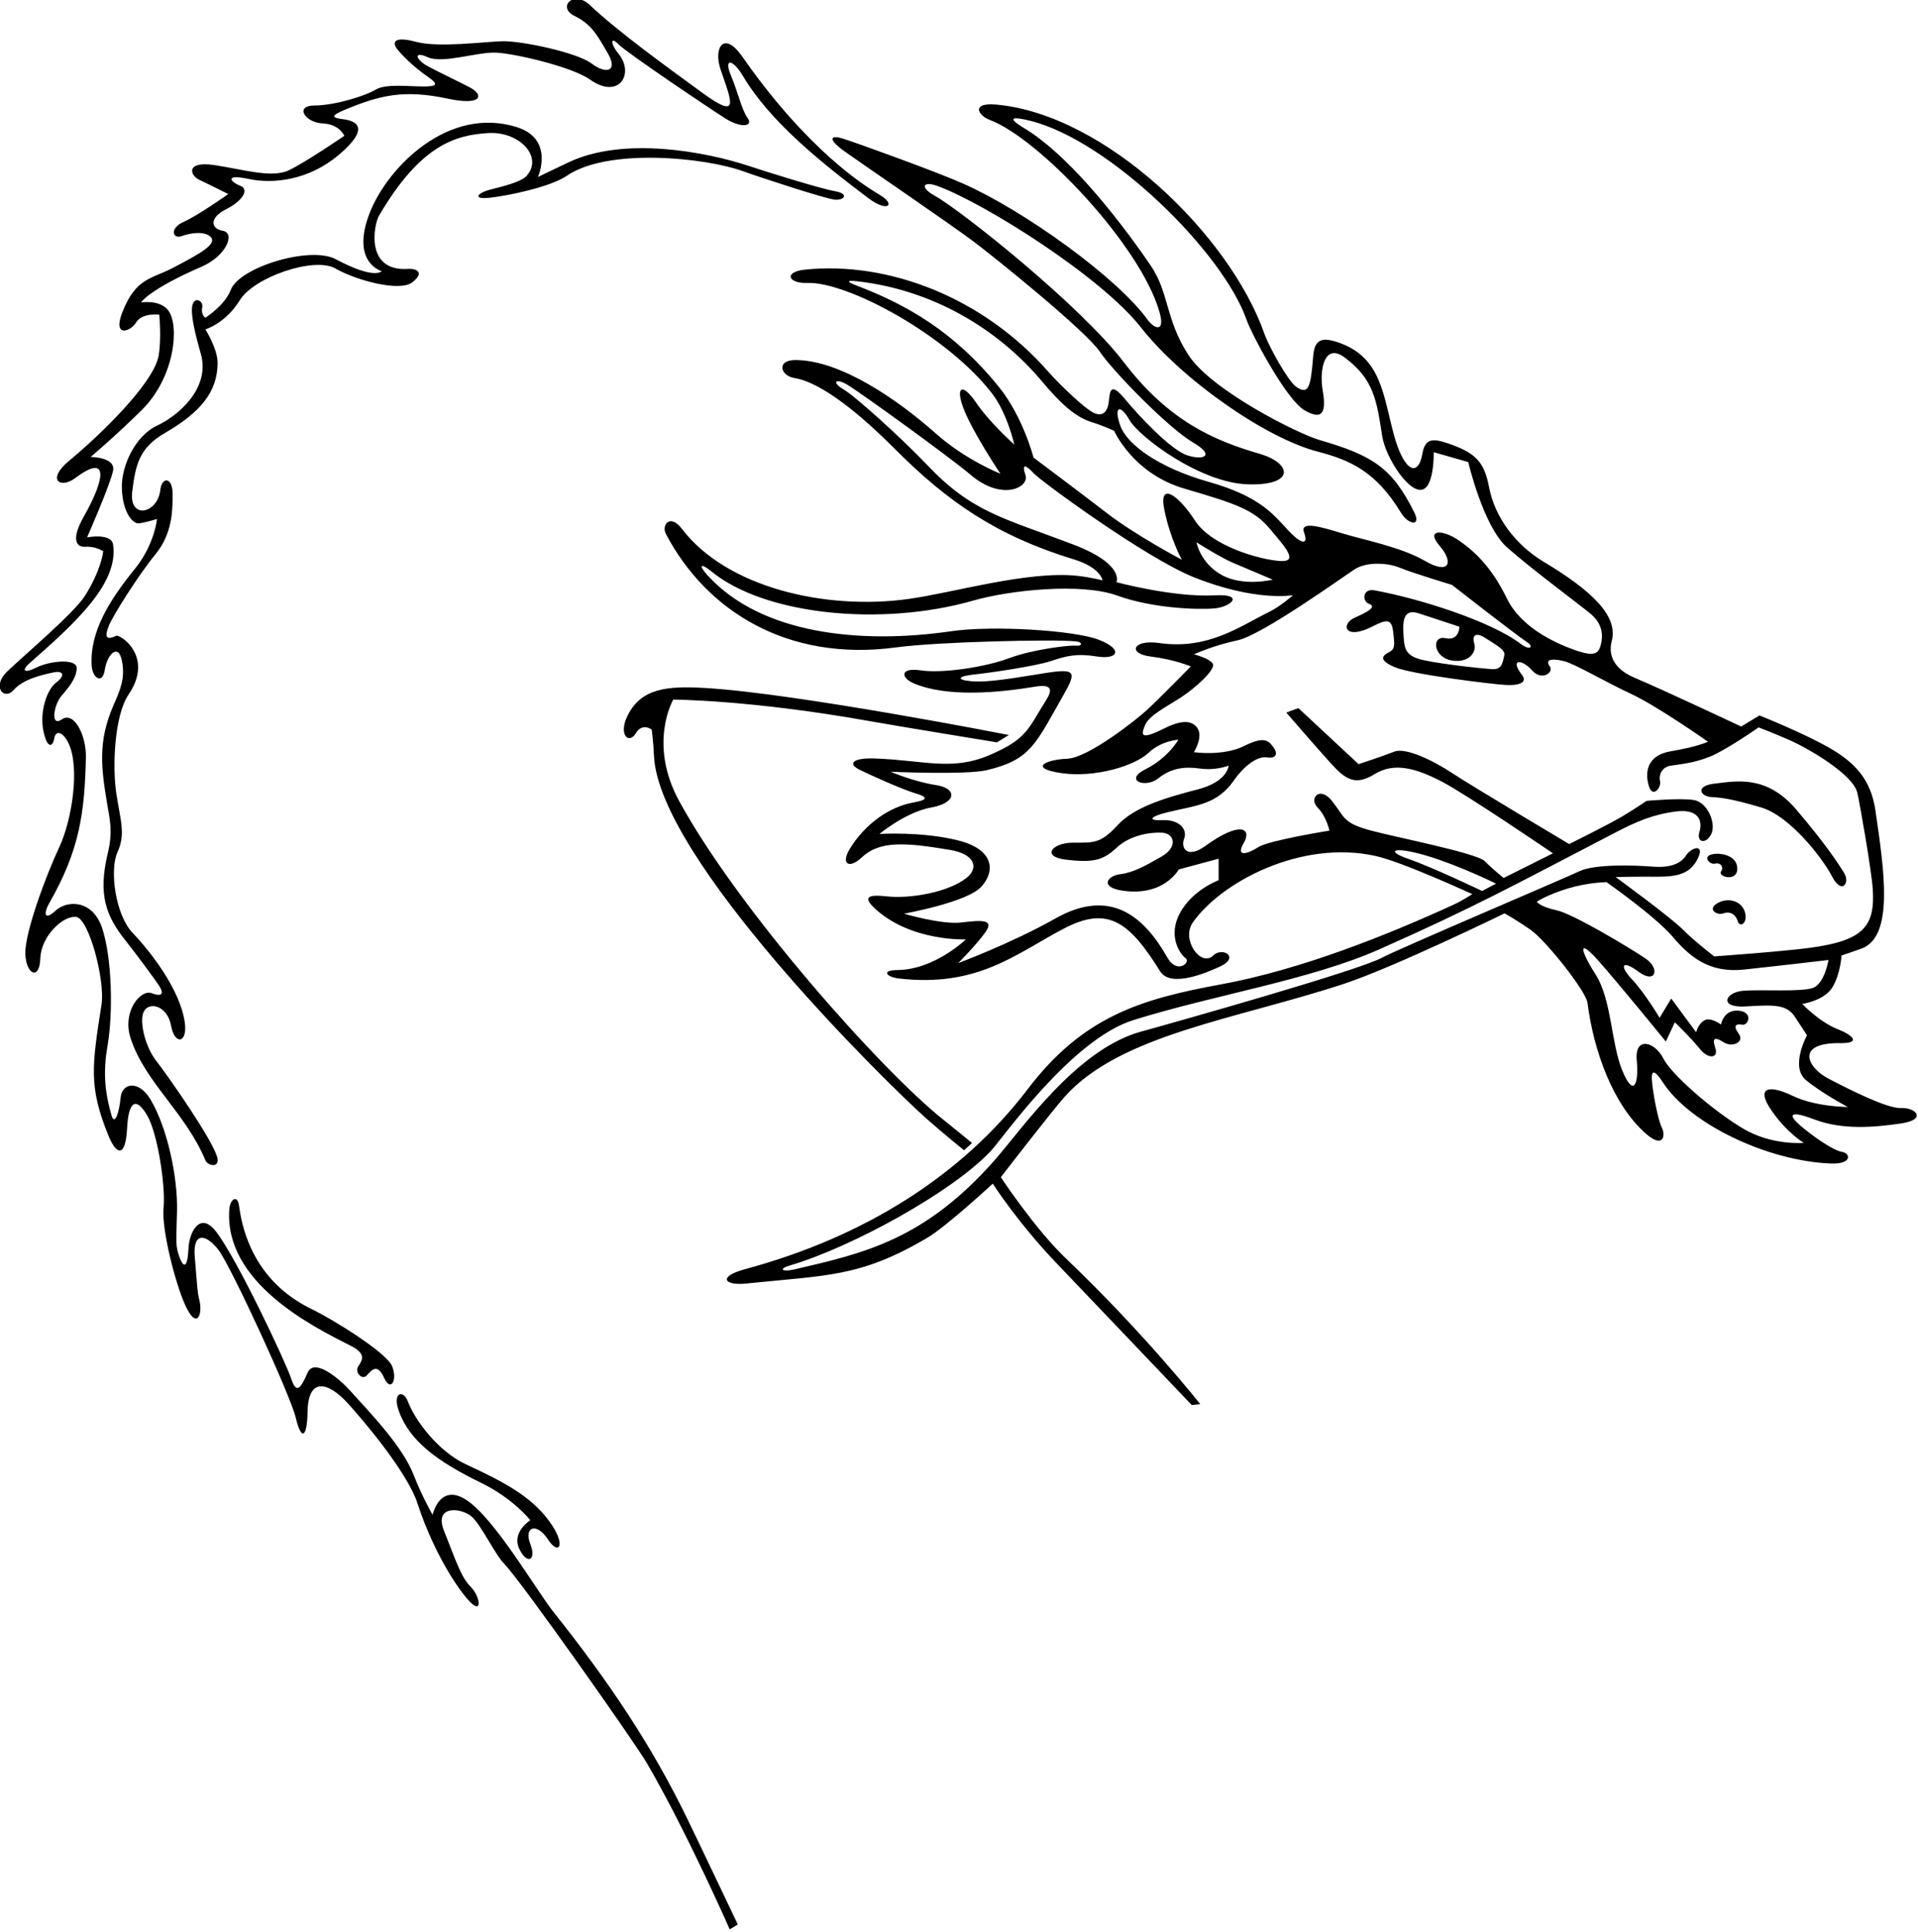 <?xml version="1.0" encoding="UTF-8"?>
<svg xmlns="http://www.w3.org/2000/svg" xmlns:xlink="http://www.w3.org/1999/xlink" width="428pt" height="431pt" viewBox="0 0 428 431" version="1.1">
<g id="surface1">
<path style=" stroke:none;fill-rule:nonzero;fill:rgb(0%,0%,0%);fill-opacity:1;" d="M 153.234 405.539 C 155.98 411.172 164.633 429.398 164.633 429.398 L 162.836 430.5 C 162.836 430.5 153.336 408.832 144.336 393.383 C 141.68 388.82 116.082 352.5 112.535 348.953 C 110.535 346.953 107.473 340.441 105.309 338.441 C 103.141 336.441 96.664 335.609 99.109 341.656 C 101.559 347.707 102.742 351.773 105.074 354.105 C 107.406 356.438 107.918 361.668 103.25 355.5 C 98.586 349.332 94.93 340.992 93.215 335.602 C 90.836 328.137 80.098 315.863 77.777 313.289 C 73.168 308.164 68.77 307.301 68.633 314.961 C 68.527 321.07 67.18 321.355 66 316.336 C 64.82 311.309 51.535 282.602 48.832 279 C 46.133 275.398 42.965 274.625 43.465 280.461 C 43.965 286.293 44 288.164 44.5 290.164 C 45.273 293.262 43.91 296.961 41.285 291.105 C 39.117 286.273 36.031 274.371 36.5 269.5 C 36.969 264.629 35.188 252.902 32.855 248.902 C 30.52 244.902 28.688 245.293 28.355 251.793 C 28.02 258.293 26.012 257.883 24.152 253.277 C 19.789 242.473 20.492 237.988 22.656 224.129 C 23.492 218.797 19.852 204.938 16.984 204.586 C 14.121 204.23 9.168 208.836 9 213.836 C 8.832 218.836 5.82 217.496 5.652 212.832 C 5.488 208.164 10.332 195.164 13.168 189.164 C 16.09 182.973 17.84 171.359 15.34 165.938 C 14.156 163.375 12.449 162.73 12.117 164.73 C 11.781 166.73 10.5 167.164 9.668 163 C 8.832 158.836 10.434 153.867 12.535 152.301 C 14.633 150.734 14.133 149.562 11.965 150.031 C 9.797 150.496 5.254 151.422 3.086 153.922 C 0.918 156.422 -1.906 153.238 1.562 149.871 C 5.031 146.504 16.531 136.832 19 132.879 C 22.684 126.973 23.035 123 23.035 123 C 23.035 123 21.289 121.836 19.125 122 C 16.957 122.168 15.836 120.316 18.672 115.316 C 23.727 106.391 24.109 101.172 16.773 106.676 C 13.438 109.176 10.297 107.031 15.434 102.801 C 22.078 97.328 34.355 85.531 35.406 79.305 C 36.059 75.43 35.535 70.199 35.535 70.199 C 35.535 70.199 31.727 69.723 30.375 71.941 C 29.074 74.078 25.074 75.359 27.312 69.645 C 30.312 61.977 33.84 62.246 38.488 59.816 C 44.977 56.426 49.066 54.191 46.625 52.566 C 45.125 51.566 42.297 52.035 40.465 52.703 C 38.629 53.367 37.668 51 41 49.5 C 44.332 48 50.938 43.297 50.938 43.297 C 50.938 43.297 46.609 41.129 44.473 40.129 C 42.34 39.129 41.379 35.871 47.832 36.836 C 54.289 37.797 60.637 39.82 64.469 37.988 C 68.305 36.156 76.832 30.301 76.832 30.301 C 76.832 30.301 75.789 27.695 71.957 27.531 C 68.121 27.363 65.586 23.566 70.219 23.539 C 74.855 23.516 81.668 21.336 83.832 20 C 86 18.664 91.168 19.281 94.293 19.297 C 97.418 19.312 98.133 18.945 95.336 17.031 C 92.539 15.117 89.91 12.539 88.668 11 C 87.422 9.461 87.879 7.992 92.832 9.336 C 97.789 10.672 107.992 9.332 112.059 9.199 C 116.125 9.066 128.676 11.656 132 14.164 C 135.324 16.676 137.965 15.898 135.633 11.898 C 133.301 7.898 132.031 5.414 128.168 3.535 C 124.309 1.66 127.938 -2.363 131.664 1.164 C 137.836 7 148.574 14.762 156.664 20.664 C 165.129 26.84 163.344 22.895 160.809 15.551 C 159.145 10.719 161.5 6.664 165.664 12.664 C 175.562 26.914 186.742 37.832 196.336 43.5 C 200 45.664 198.09 47.465 193.852 44.273 C 183.52 36.504 171.848 27.211 165.777 16.941 C 163.613 13.273 161.414 12.785 163.086 16.785 C 164.75 20.785 165.5 24.5 166.836 26.336 C 168.164 28.164 165.449 28.711 161.781 26.379 C 158.117 24.047 140.043 11.902 138.043 9.902 C 136.043 7.902 136.309 9.941 137.977 11.941 C 141.684 16.391 138.172 22.367 131.633 17.738 C 127.633 14.902 114.801 11.91 110.633 11.742 C 106.469 11.578 98.789 14.27 95.453 12.77 C 92.121 11.27 92.766 13.328 95.48 14.789 C 98.191 16.246 102.113 18.07 104.836 19.5 C 108 21.164 107.707 23.684 99.832 22 C 90.043 19.906 84.668 21.336 77.332 24.336 C 73.617 25.852 73.953 26.277 76.621 26.609 C 79.719 26.996 82.551 28.656 75.668 34.5 C 68.879 40.262 60.961 41.094 55.461 39.926 C 49.961 38.762 51.418 40.602 53.586 41.434 C 55.754 42.27 54.102 44.867 50.434 46.699 C 46.766 48.535 46.898 51 49.734 51.5 C 52.566 52 50.523 57.105 45 59.5 C 33.094 64.66 31.488 67.484 31.488 67.484 C 31.488 67.484 35.738 66.797 37.574 69.297 C 40.078 72.711 39.039 84.172 31.617 91.508 C 25.715 97.34 20.227 101.961 20.227 101.961 C 20.227 101.961 25.805 101.98 25.234 105 C 24.66 108.02 19.434 119.898 19.434 119.898 C 19.434 119.898 24.84 118.863 25.234 121.5 C 26.531 130.176 16.812 139.008 6.531 148.031 C 4.898 149.465 5.141 150.438 8.141 148.938 C 11.141 147.438 17.254 146.832 17.121 149.164 C 16.988 151.496 15.332 153.336 13.668 155.336 C 12 157.336 11.168 162.336 13.832 160.5 C 16.5 158.664 19.281 164.043 19.168 169 C 18.887 181.379 17.781 189.637 11 201.5 C 9.668 203.836 9.891 205.535 12.391 203.199 C 14.891 200.867 20.676 200.586 22.832 207.199 C 24.988 213.816 25.285 226.125 23.953 233.625 C 22.617 241.125 24.195 246.289 24.863 248.789 C 25.531 251.289 26.574 248.461 26.906 244.961 C 27.242 241.461 31.059 241.012 33.633 245.398 C 37.5 252 39.668 262.965 39.504 270.129 C 39.336 277.297 39.098 277.957 40.098 280.621 C 41.098 283.289 41.887 282.469 42.055 278.633 C 42.219 274.801 44.68 270.234 48.195 274.781 C 53 281 63.879 304.219 65 307.664 C 66.121 311.113 67.133 309.801 68.633 306.301 C 70.133 302.801 75.867 307.777 78.168 310.336 C 82.531 315.188 89.832 322.664 92.332 329.164 C 94.078 333.703 96.535 338 96.535 338 C 96.535 338 98.082 330.867 103.965 334.613 C 110.336 338.668 119.672 354.855 123.5 359.668 C 135.836 375.168 145.336 389.332 153.234 405.539 Z M 122.242 343.445 C 124.742 347.281 126.531 344.812 122.5 339.332 C 118.336 333.668 112.051 330.496 103.883 326.688 C 97.816 323.855 92.609 316.961 91 312.664 C 90 310 87.5 310.664 89 314.836 C 91.449 321.641 97.699 326.148 107.426 330.898 C 114.594 334.398 118.336 339.199 118.336 339.199 C 118.336 339.199 114.164 341.832 115.836 345.5 C 117.5 349.168 119.836 348.332 118.336 344.5 C 116.836 340.668 119.742 339.613 122.242 343.445 Z M 81.859 306.887 C 82.895 305.719 84.203 304.078 85.703 307.41 C 87.203 310.746 88.746 307.898 87.5 304.836 C 86.254 301.766 74.121 294.297 69.621 292.129 C 60.02 287.504 54.703 279.273 53.332 269 C 53 266.5 51.332 267.5 51.168 269.836 C 50.004 286.105 69.637 295.938 78.227 300.258 C 81.938 302.121 80.766 303.566 79.934 304.898 C 79.102 306.234 80.828 308.051 81.859 306.887 Z M 186.289 44.551 C 188.391 44.75 189.566 43.238 186.336 42.664 C 183.098 42.098 171.336 38.434 167.336 37.102 C 157.273 33.746 139.117 30.465 127 36.164 C 124.164 37.5 120.035 39.5 120.035 39.5 C 120.035 39.5 123.844 31.027 115.289 28.355 C 100 23.578 86.5 37.336 82.527 47.434 C 78.141 58.59 85.168 60.5 85.168 60.5 C 85.168 60.5 83.668 62.5 74.953 57.848 C 69.227 54.785 53.422 59.625 51.5 64.664 C 50.168 68.164 45.832 70.898 45.832 70.898 C 45.832 70.898 44.789 70.281 45.125 68.613 C 45.457 66.945 42.977 65.875 42.832 68.836 C 42.691 71.789 44.332 77.164 44.832 79 C 47 86.949 39.312 92.984 35.133 94.926 C 30.094 97.262 27.055 104.043 27.188 108.891 C 27.336 114.262 29.598 117.023 31.125 116.773 C 32.84 116.492 35.035 115.801 35.035 115.801 C 35.035 115.801 34.492 121.492 30.168 126.836 C 24.582 133.73 20.023 140.801 20.449 148.465 C 20.605 151.309 22.879 152.805 23.379 149.469 C 23.879 146.137 26.359 143.383 27.195 147.383 C 28.027 151.383 26.754 154.074 25.332 157.336 C 21.77 165.508 22.594 171.445 23.926 179.453 C 24.461 182.652 25.234 185.488 24.066 190.32 C 21.816 199.656 23.656 204.379 28.004 209.852 C 29.738 212.031 34.383 218.195 35.551 220.027 C 36.715 221.863 36 222.434 33.832 221.602 C 31.441 220.68 27.195 225.641 29.133 231.625 C 32.332 241.5 41.348 248.16 45.852 258.93 C 46.355 260.137 49.047 260.672 48.5 258.336 C 47.598 254.477 37.23 239.715 34.832 236.664 C 32.434 233.617 30.965 227.797 32.133 225.629 C 33.297 223.461 37.332 224.336 38.168 228.836 C 39 233.336 41.902 232.762 41.234 228.117 C 40.168 220.664 33.426 212.152 29.594 208.152 C 25.762 204.152 24.391 194.121 26.223 190.121 C 28.055 186.121 26.902 183.168 25.969 177.129 C 25.039 171.086 25.52 159.652 28.684 154.984 C 34.461 146.477 26.789 141.453 25.898 141.875 C 23.23 143.145 23.508 141.559 24.367 139.445 C 25.23 137.336 30.859 128.344 34.691 123.676 C 38.523 119.008 38.516 113.789 38.516 110.125 C 38.516 106.461 36.113 106.293 35.781 109.293 C 35.18 114.691 28.695 116.02 29.512 109.625 C 30.262 103.766 30.988 99.98 36.789 96.621 C 44.621 92.086 48.555 87.496 48.555 80.961 C 48.555 77.793 45.832 73.5 45.832 73.5 C 45.832 73.5 50.336 72.156 53.504 66.992 C 56.672 61.824 70.129 57.223 74.797 59.887 C 79.461 62.555 89.148 65.176 91.984 63.012 C 94.816 60.844 93.047 59.871 91 60 C 81.348 60.598 83.453 50.035 84.57 48.129 C 93.77 32.438 101.527 30.129 108.961 29.691 C 115.934 29.281 121.277 35.012 117.516 39.234 C 116.312 40.586 112.434 41.531 109.434 42.301 C 106.434 43.066 105.316 44.59 109.461 44.105 C 113.605 43.625 122.855 41.703 126.52 39.203 C 135.695 32.949 157.336 35.121 165.953 38.254 C 169.621 39.59 184.188 44.352 186.289 44.551 Z M 424.129 250.688 C 418.094 251.559 411.121 252.137 404.953 249.801 C 398.789 247.469 399.176 248.984 401.883 251.27 C 404.586 253.555 409.016 256.676 411.016 257.008 C 413.016 257.344 413.285 259.781 408.621 259.613 C 394.688 259.117 377.129 250.93 371.004 241.41 C 369.703 239.383 368.426 238.164 368.617 240.953 C 368.805 243.742 369.945 249.816 370.836 251.602 C 371.723 253.383 371.164 256.336 367.336 253 C 359.906 246.543 355.574 234.301 354.258 223.789 C 353.926 221.121 344.922 209.828 341.59 207.492 C 338.254 205.16 335.734 203.801 335.734 203.801 C 335.734 203.801 310.98 215.879 299.812 219.547 C 275.707 227.461 249.852 230.844 237.488 244.82 C 234.441 248.266 223.336 262.664 223.336 262.664 C 223.336 262.664 230.906 274.18 237.906 280.844 C 255.254 297.367 267.836 313.301 267.836 313.301 L 265.934 313.5 C 265.934 313.5 239.977 286.23 236.234 282.352 C 227.199 272.984 221.535 264.102 221.535 264.102 C 221.535 264.102 211.164 273.707 206.828 276.25 C 191.906 285.008 184.66 284.512 166.461 286.395 C 161.625 286.895 160.031 284.867 166.336 283.164 C 192.961 275.977 214.711 262.227 229.344 243.008 C 241.648 226.848 254.445 222.945 272.336 219.664 C 290.371 216.359 309.559 208.633 324.344 201.871 C 326.387 200.938 328.535 199.5 328.535 199.5 C 328.535 199.5 313 192.336 307 191 C 290.164 187.258 272.309 196.992 266.148 205.871 C 263.52 209.668 268.02 215.914 270.734 213.199 C 272.73 211.203 276.777 213.551 272.273 215.648 C 269.316 217.023 261.223 220.496 258.883 216.723 C 251.867 205.414 247.051 202.121 237.324 207.23 C 226.664 212.836 218.121 220.406 200.457 218.309 C 197.91 218.008 196.484 216.477 200.289 216.438 C 208.559 216.363 215.535 209.602 215.535 209.602 C 215.535 209.602 203.473 210.137 195.434 202.898 C 192.102 199.898 194.164 199.602 197.836 200 C 203.199 200.586 211.652 199.074 215.695 195.867 C 218.43 193.703 217.656 190.574 211.945 189.629 C 201.965 187.969 196.309 187.539 192.305 191.309 C 189.473 193.977 187.52 192.809 189.688 189.309 C 193.148 183.711 198.613 179.965 203.84 179.055 C 207.672 178.391 206.582 177.672 204.125 176.961 C 201.668 176.25 194.449 173.066 191.785 171.734 C 189.117 170.402 190.289 169.07 195.121 169.234 C 206.281 169.621 212.324 172.102 220.805 168.484 C 229.23 164.887 229.395 162.617 233.414 156.27 C 234.805 154.078 234.961 152.555 230.961 153.219 C 223.074 154.535 211.344 155.676 203.879 152.461 C 201.012 151.23 200.738 148.867 205.488 149.582 C 210.238 150.297 219.812 148.871 225.145 146.871 C 230.48 144.871 238.781 143.902 240.113 144.066 C 241.445 144.234 241.742 143.262 240.035 143.102 C 234.859 142.605 209.191 143.203 200.027 144.445 C 175.68 147.746 157.586 136.25 148.594 119.141 C 147.559 117.176 149.5 114.5 152.164 118 C 162.148 131.102 184.234 136.234 202.793 133.637 C 212.906 132.219 229.477 127.285 240.457 128.488 C 243.574 128.832 246.035 129.5 246.035 129.5 C 246.035 129.5 245.66 126.656 239.66 124.824 C 222.449 119.562 211.523 112.062 199.551 100.031 C 192.738 93.184 183.594 85.348 177.305 84.355 C 174.137 83.855 173.164 80.336 177.5 80.336 C 187.523 80.336 200.289 89.141 208.879 96.77 C 215.496 102.648 223.234 105.699 223.234 105.699 C 223.234 105.699 217.074 96.477 215.074 91.309 C 213.074 86.141 214.773 85.363 217.828 89.855 C 220.883 94.348 226.336 99.199 226.336 99.199 C 226.336 99.199 224.812 92.203 221.312 87.703 C 211.172 74.664 188.996 62.781 180.121 63.133 C 175.891 63.301 174.793 60.66 179.625 60.16 C 198.176 58.242 219.395 66.328 234 83.02 C 236.332 85.688 242.043 91.195 244.117 92.137 C 246.195 93.082 247.215 91.758 247.445 89.457 C 247.68 87.156 247.855 85.199 251.023 89.031 C 254.188 92.863 261.301 100.441 264.965 101.609 C 268.633 102.773 271.293 101.664 266.125 98.664 C 260.961 95.664 248.574 83.117 245.406 78.449 C 242.238 73.781 222.105 57.523 217.105 53.781 C 212.102 50.035 192.652 36.754 188.621 33.887 C 184.586 31.02 185.234 30.031 188.117 30.934 C 191.285 31.922 209 38.336 215 41 C 228.457 46.98 249.199 61.82 256.055 71.301 C 257.621 73.465 260.066 74.273 258.734 69.605 C 254.469 54.672 231.82 30.863 220.887 26.766 C 218.223 25.766 216.621 22.836 222.289 23.336 C 246.543 25.477 274.352 52.312 282.148 74.465 C 283.188 77.426 287.48 85.098 289.234 86.301 C 292.008 88.199 292.488 86.438 293.035 79.5 C 293.336 75.641 295 75 299.336 76.664 C 308.145 80.055 308.652 88.027 311 96.836 C 313.211 105.129 316.426 106.684 317.395 101.281 C 317.961 98.113 319.336 97.664 322.836 98.836 C 329.297 100.988 331.203 103.027 332.285 108.703 C 333.566 115.43 338.199 121.59 344.492 125.363 C 354.895 131.605 361.148 137.305 359.672 142.973 C 359.336 144.262 358.434 148.562 364.766 151.23 C 371.102 153.895 388.535 162.102 388.535 162.102 L 392.629 159.637 C 392.629 159.637 402.336 163.5 408.164 166.836 C 414 170.164 417.5 174 418.5 180.836 C 420.492 194.441 422.648 208.934 415.41 211.652 C 414.379 212.039 410.934 213.199 410.934 213.199 C 410.934 213.199 410.719 217.316 408.883 220.316 C 407.051 223.316 402.168 224.004 402.168 224.004 C 402.168 224.004 405.898 227.973 410.066 229.641 C 414.23 231.309 414.762 232.809 410.719 232.75 C 400.438 232.602 403.355 238.258 408 240.664 C 412.5 243 421.121 247.41 424.285 247.246 C 427.453 247.078 430.164 249.816 424.129 250.688 Z M 250 95 C 251.5 99.164 258.5 104.336 269.664 107.5 C 280.836 110.664 283.934 114.504 287.277 118.137 C 290.621 121.773 292 121.5 291 118.836 C 290 116.164 294.613 117.504 299.5 119 C 304.387 120.496 312.5 122 318 125.164 C 323.5 128.336 324.414 125.449 321.246 121.781 C 318.078 118.113 321.836 118 325.664 120.664 C 329.5 123.336 333.078 127.004 336.242 133.504 C 339.41 140.004 346.953 143.461 351.445 145.051 C 355.941 146.641 356.738 145.793 357.238 143.793 C 357.738 141.793 357.66 139.188 354.859 136.887 C 352.062 134.59 341.516 126.789 336.254 122.098 C 330.992 117.406 327.633 103.102 327.633 103.102 L 319.934 100.898 C 319.934 100.898 320.125 109.301 316.961 109.301 C 313.793 109.301 309.098 101.633 308.434 97.301 C 307.211 89.355 306.562 84.52 299.949 79.691 C 295.617 76.523 294.336 82.336 295.164 87.164 C 296 92 295.129 93.922 291.062 91.52 C 286.996 89.121 279.336 74.664 278.164 71.336 C 272.895 56.27 247.633 31.379 229.906 26.953 C 226.457 26.094 224.141 25.949 228.574 28.617 C 237.73 34.125 248.551 47.227 256.73 59.176 C 260.93 65.316 260 71.164 265.164 79.164 C 270.336 87.164 289.77 96.828 294.391 98.164 C 306.316 101.621 310.602 104.332 315.574 114.285 C 317.242 117.617 314.242 117.082 312.609 114.383 C 306.941 105.016 301.035 102.594 293.953 100.742 C 282.277 97.691 263.621 84.566 254.645 73.109 C 245.777 61.789 219.941 45.477 209.289 41.535 C 205.922 40.289 205.172 41.793 208.555 43.656 C 214.363 46.863 241.117 68.145 250.824 80.871 C 260.848 94.012 270.996 98.32 281.125 101.27 C 288.285 103.355 289.109 108.398 278.445 108.066 C 267.777 107.734 254.211 97.48 252.035 93.699 C 249.855 89.922 248.5 90.836 250 95 Z M 230.633 102.102 C 230.633 102.102 240.48 109.469 247.02 114.504 C 253.555 119.535 263.734 124.898 263.734 124.898 C 263.734 124.898 261.215 120.477 259.836 113.836 C 258.449 107.191 263 110.5 266.664 116.164 C 270.336 121.836 281 124.836 285.5 125.164 C 290 125.5 286.812 122.098 283.312 117.934 C 279.812 113.766 275.852 112.398 264.316 109.031 C 252.785 105.664 248.621 96.125 248.621 96.125 C 248.621 96.125 246.09 94.949 243.633 94.199 C 239.781 93.023 236.395 89.711 232.551 85.133 C 222.391 73.023 207.707 64.641 191.395 62.777 C 189.152 62.52 188.582 62.734 191.117 63.703 C 202.047 67.871 212.836 73.836 222.953 86.402 C 228.32 93.07 230.633 102.102 230.633 102.102 Z M 275.336 125.664 C 272.5 124.5 267 121 267 121 C 267 121 267.801 125.633 272.633 128.301 C 277.465 130.965 284 129.336 284 129.336 C 284 129.336 278.164 126.836 275.336 125.664 Z M 271.934 191.602 L 263.035 194 C 263.035 194 259.777 200.07 250.559 198.738 C 245.254 197.973 247.125 195.391 249.961 195.059 C 252.793 194.723 255.52 193.258 259.234 191.102 C 262.949 188.941 262.027 185.965 259.363 185.801 C 256.695 185.633 252.125 186.355 249.125 189.188 C 246.125 192.02 243.836 192.5 238 191.836 C 232.164 191.164 234.789 188.023 239.453 188.023 C 244.121 188.023 245.586 188.258 249.422 184.09 C 253.254 179.922 260.617 177.867 267.32 176.125 C 274.023 174.383 274.164 170.836 274.164 170.836 C 274.164 170.836 271.289 171.984 267.789 171.484 C 264.289 170.984 261.289 171.395 258.453 173.684 C 255.613 175.969 250.652 174.117 255.652 171.617 C 260.652 169.117 262.957 165.059 262.957 165.059 C 262.957 165.059 259.223 165.199 256.223 168.031 C 253.223 170.863 244.336 173.602 236.836 172.5 C 229.336 171.398 233.461 169.465 238.125 169.297 C 242.789 169.133 253.598 160.602 256.105 158.273 C 258.613 155.945 265.734 148.699 265.734 148.699 C 265.734 148.699 262.164 147.164 256.836 146.5 C 251.5 145.836 252.785 142.641 258.617 143.473 C 269.605 145.043 276.586 139.789 283.258 136.512 C 285.777 135.273 288.535 132.801 288.535 132.801 C 288.535 132.801 280.336 134.336 266.5 128.836 C 255.625 124.512 232.121 107.23 230.621 105.562 C 229.121 103.898 227.836 103.164 228.836 106 C 229.777 108.672 223.684 111.992 216.535 105.898 C 212.035 102.066 192.695 88.098 189.336 86 C 186.406 84.172 185.535 85.301 188.164 86.836 C 190.801 88.367 201.219 97.77 206.918 103.77 C 216.969 114.352 223.75 115.492 239.5 121.5 C 251.055 125.906 249.133 129.898 249.133 129.898 C 249.133 129.898 261.836 133.336 271.129 132.836 C 277.797 132.48 274.793 135.422 270.961 135.758 C 267.129 136.09 257.117 135.719 249.285 132.883 C 241.234 129.973 225.363 131.672 217.207 134 C 196.641 139.879 170.715 137.211 158.871 127.59 C 156.203 125.422 155.762 126.07 158.043 128.543 C 169.934 141.43 191.82 143.82 212.289 140.844 C 221.453 139.508 239.77 140.613 245.27 142.777 C 250.77 144.945 249.406 147.211 244.797 146.48 C 240.184 145.75 238 146.336 234.5 147.5 C 231 148.664 220.664 150.164 217.336 150.5 C 214 150.836 213.066 151.664 216.734 152 C 220.398 152.336 226.129 151.316 233.336 150.164 C 240.535 149.02 240.18 150.07 236.848 155.902 C 231.066 166.02 229.93 169.566 220.145 171.855 C 215.508 172.938 198.734 172.199 198.734 172.199 C 198.734 172.199 203.992 174.438 208.836 175.164 C 213.676 175.895 213.5 179.164 207.836 180.164 C 202.164 181.164 196.242 186.078 196.242 186.078 C 196.242 186.078 205.496 185.484 213.664 187.484 C 221.832 189.484 222.164 194.336 219 197.836 C 215.836 201.336 201.719 203.867 201.719 203.867 C 201.719 203.867 210.121 206.352 214.5 205.836 C 218.879 205.312 222.039 205.035 219.871 208.035 C 217.703 211.035 213.805 214.902 213.805 214.902 C 213.805 214.902 225.648 210.504 235.488 204.949 C 247.773 198.012 255.27 204.426 260.5 213.664 C 262.676 217.508 265.816 214.688 264.566 213.793 C 263.316 212.895 260.5 208.836 263.336 203.664 C 266.164 198.5 271.934 196.398 271.934 196.398 Z M 330.734 198.801 L 333.836 197.164 C 333.836 197.164 325.566 193.066 318.234 190.898 C 310.898 188.734 309 189.836 314.336 191.664 C 319.664 193.5 330.734 198.801 330.734 198.801 Z M 352.457 194.391 C 355.957 192.723 365.027 193.07 368.824 193.371 C 372.625 193.672 375.043 192.742 376.211 190.91 C 377.379 189.078 380.336 188.25 379 191.25 C 376.879 196.027 372.637 195.613 366.957 195.613 C 362.957 195.613 360.535 195.699 360.535 195.699 C 360.535 195.699 372.918 204.75 375.52 207.398 C 378.121 210.047 382.535 213.398 382.535 213.398 C 382.535 213.398 398.09 212.293 404.129 211.453 C 415.762 209.836 418.48 206.742 417.898 198.289 C 417.609 194.113 414.949 178.852 414.449 176.852 C 413.41 172.688 403.465 166.973 399.387 165.16 C 396.453 163.859 392.434 162.301 392.434 162.301 C 392.434 162.301 385.301 167.301 381.633 168.801 C 377.965 170.301 374.766 170.535 372.836 170.836 C 370.902 171.133 370.102 172.816 370.438 174.285 C 370.77 175.75 368.797 178.125 367.965 175.457 C 367.129 172.789 367.121 168.574 372.922 167.613 C 378.723 166.652 381.133 165.5 381.133 165.5 C 381.133 165.5 369.918 157.602 364.055 154.867 C 358.191 152.137 351.371 148.078 348.934 147.5 C 345.789 146.754 344.836 147.367 345.836 148.699 C 346.836 150.035 344.023 152.035 341.855 149.559 C 339.688 147.082 336.766 146.855 339.633 150.602 C 340.836 152.164 339.336 153 336 152.836 C 333.254 152.695 315 150.5 311.164 148.836 C 307.336 147.164 308.664 146.199 310 145.5 C 311.336 144.801 311.223 143.922 310.891 141.02 C 310.555 138.121 309.555 138.09 306.305 139.762 C 300 143 299.066 139.238 302.391 137.781 C 306.68 135.898 306.746 135.18 305.379 134.68 C 304.012 134.18 303.953 131.207 306.777 131.73 C 316.93 133.602 332.699 138.617 339.336 143.664 C 341.418 145.254 342.336 144.336 340.836 143.336 C 337.867 141.355 324 130.5 324 130.5 C 324 130.5 315.164 127.836 312.336 126.664 C 309.5 125.5 304.891 125.359 302.336 127 C 299.773 128.641 281.637 141.715 276.137 142.879 C 270.637 144.047 266.434 146 266.434 146 C 266.434 146 270.102 146.934 270.664 148.164 C 271.234 149.398 266.867 153.434 263.535 155.602 C 260.199 157.766 256.398 159.633 255.5 161.836 C 254.602 164.035 254.434 165.199 259.73 162.562 C 262.809 161.023 265.629 160.348 267.129 162.348 C 268.629 164.348 266.414 167.832 266.414 167.832 C 266.414 167.832 272.957 168.789 277.625 166.453 C 282.289 164.121 283.133 165.367 284.133 166.699 C 285.133 168.035 285 169.336 282.664 169 C 280.336 168.664 277.277 171.332 275.445 173.996 C 271.625 179.555 267.098 179.648 260.625 181.215 C 256.492 182.215 256 183.164 259.5 183 C 263 182.836 265.074 184.961 264.238 187.125 C 263.406 189.293 264.977 191.668 269.008 188.734 C 276.664 183.164 279.469 184.766 277.535 188.098 C 275.602 191.43 278.5 190.5 280.836 189 C 283.164 187.5 296.664 185.336 296.664 185.336 C 296.664 185.336 296 182.164 294 180.164 C 292 178.164 294.5 175.164 297.336 178.836 C 300.164 182.5 299.711 183.66 306 185.336 C 312.289 187.004 329.5 190.336 331.336 192.164 C 333.164 194 335.535 195.898 335.535 195.898 L 346.535 190.398 C 346.535 190.398 327.422 177.355 321.723 174.387 C 316.02 171.422 311.125 170.035 306.789 172.703 C 302.457 175.367 300.328 174.051 296.836 170.164 C 293.336 166.281 287.035 159 287.035 159 L 289.734 158 L 303.164 170.5 C 303.164 170.5 308.621 168.719 311.121 167.719 C 313.621 166.719 319.684 169.613 324.035 172.488 C 328.391 175.367 350.164 188.336 350.164 188.336 C 350.164 188.336 358.902 184 361.883 182.234 C 364.863 180.469 367.434 178.699 367.434 178.699 C 367.434 178.699 374.789 178.004 377.953 178.504 C 381.121 179.004 383.035 183.867 381.836 186.164 C 380.633 188.465 378.508 187.973 379.234 185.602 C 379.961 183.227 379.125 180.402 373.957 181.07 C 368.789 181.738 365.164 183.336 360.664 185.664 C 338.172 197.332 329.227 202.332 307.684 211.871 C 292.336 218.664 270.836 222 252.895 227.617 C 239.031 231.961 223.812 253.93 221.094 256.824 C 212.43 266.047 189.93 278.336 176.336 282.336 C 173.5 283.164 174.609 283.859 177.234 283.25 C 192.984 279.602 206.273 276.586 221.836 259 C 228.016 252.016 240.164 234.164 254.574 230.195 C 262.844 227.914 303.199 216.52 308.352 213.711 C 311.789 211.836 348.957 196.055 352.457 194.391 Z M 322.535 142.398 C 325.699 143.066 325.664 139.836 325.664 139.836 L 316.539 136.836 C 313.473 135.883 313 138 313.164 141.164 C 313.336 144.336 313.414 145.961 316.414 146.961 C 319.414 147.961 330.582 149.168 332.957 149.301 C 335.332 149.438 335.297 147.621 335.664 146.336 C 336.039 145.043 334.105 144.074 331.52 142.398 C 328.938 140.723 328.496 142.164 329 143.664 C 329.504 145.168 328.133 148.035 323.969 147.367 C 319.801 146.699 319.367 141.734 322.535 142.398 Z M 412.336 247 C 412.336 247 406.613 243.98 403 241 C 399.387 238.02 403.234 231 403.234 231 C 403.234 231 402.398 229.699 400.5 226.836 C 398.602 223.965 395.461 224.234 389.461 224.566 C 383.461 224.902 384.965 221.398 388.965 221.066 C 392.965 220.734 402.105 221.395 404.633 220.398 C 407.164 219.406 408.035 214.199 408.035 214.199 C 408.035 214.199 397 215.5 389.164 216.336 C 381.336 217.164 377.051 213.469 373.215 208.969 C 369.383 204.469 358.5 196.836 358.5 196.836 C 358.5 196.836 354.426 196.855 349.805 198.262 C 345.18 199.672 342.934 201.199 342.934 201.199 C 342.934 201.199 343.5 202.266 347.336 203.102 C 351.164 203.934 363.988 211.691 367.234 213.898 C 370.477 216.105 369.5 219.664 365.664 216.836 C 361.836 214 361.328 215.516 364.203 218.555 C 367.078 221.598 370.336 227.102 370.336 227.102 L 372.934 222.801 L 378.5 230.336 C 378.5 230.336 378.922 228.461 380.336 227.664 C 381.746 226.875 384.035 228.602 384.035 228.602 C 384.035 228.602 384.59 225.223 387.957 225.512 C 391.32 225.805 390.148 228.898 388.781 228.641 C 387.414 228.379 386.633 228.801 388 230.664 C 389.367 232.535 386.547 233.773 384.715 232.605 C 382.879 231.441 381.918 231.352 382.754 233.785 C 383.586 236.215 381.148 236.371 379.316 234.039 C 377.48 231.707 373.734 228.102 373.734 228.102 L 371.734 232.398 C 371.734 232.398 360.836 219 356.5 214.164 C 352.164 209.336 352.477 211.801 356.059 217.434 C 359.645 223.066 359.48 232.613 361.98 238.781 C 364.48 244.945 365.742 242.066 365.242 236.566 C 364.742 231.066 369.336 232.5 371.164 236.164 C 373 239.836 382.5 248 389 251.836 C 395.5 255.664 402.5 255 402.5 255 C 402.5 255 398.738 252.758 395.309 247.785 C 391.664 242.5 394.836 242 400 244.5 C 405.164 247 412.336 247 412.336 247 Z M 194.219 160.93 C 200.602 162.074 222.457 165.637 222.457 165.637 L 225.133 164 C 225.133 164 177.5 154.664 157.289 153.504 C 148.793 153.012 142.973 153.57 139.973 159.82 C 137.973 163.984 140.355 166.141 141.855 163.641 C 143.355 161.141 145.434 162.801 145.434 162.801 C 145.434 162.801 145.816 165.754 145.941 168.66 C 146.934 191.617 197.715 241.605 206.871 249.711 C 210.441 252.867 215.125 256.656 215.125 256.656 L 216.906 255.039 C 216.906 255.039 213.699 252.391 210.367 249.723 C 196.531 238.652 164.824 203.062 151.547 178.719 C 144.547 165.887 150.234 156.102 150.234 156.102 C 150.234 156.102 167.359 156.121 194.219 160.93 Z M 408.824 195.559 C 410.988 199.723 412.875 197.008 411.543 194.84 C 410.211 192.672 407.496 188.461 400.828 180.629 C 394.164 172.793 387.352 174.312 382.664 174.836 C 378.164 175.336 379.434 177.699 381.836 177.836 C 384.234 177.965 386.621 178.285 393 180.164 C 399.379 182.047 406.656 191.391 408.824 195.559 Z M 382.699 192.699 C 383.883 192.387 384.766 193.434 384.035 194.5 C 383.301 195.566 387.5 196.836 387.664 194 C 387.836 191.164 384.559 190.27 382.469 190.551 C 379.602 190.934 381.516 193.012 382.699 192.699 Z M 383.172 201.57 C 380.906 202.941 383.199 204.301 384.535 203.801 C 385.867 203.301 387.25 203.844 387.75 205.512 C 388.25 207.176 390.164 205.898 389.336 203.398 C 388.5 200.898 385.465 200.18 383.172 201.57 "/>
</g>
</svg>
